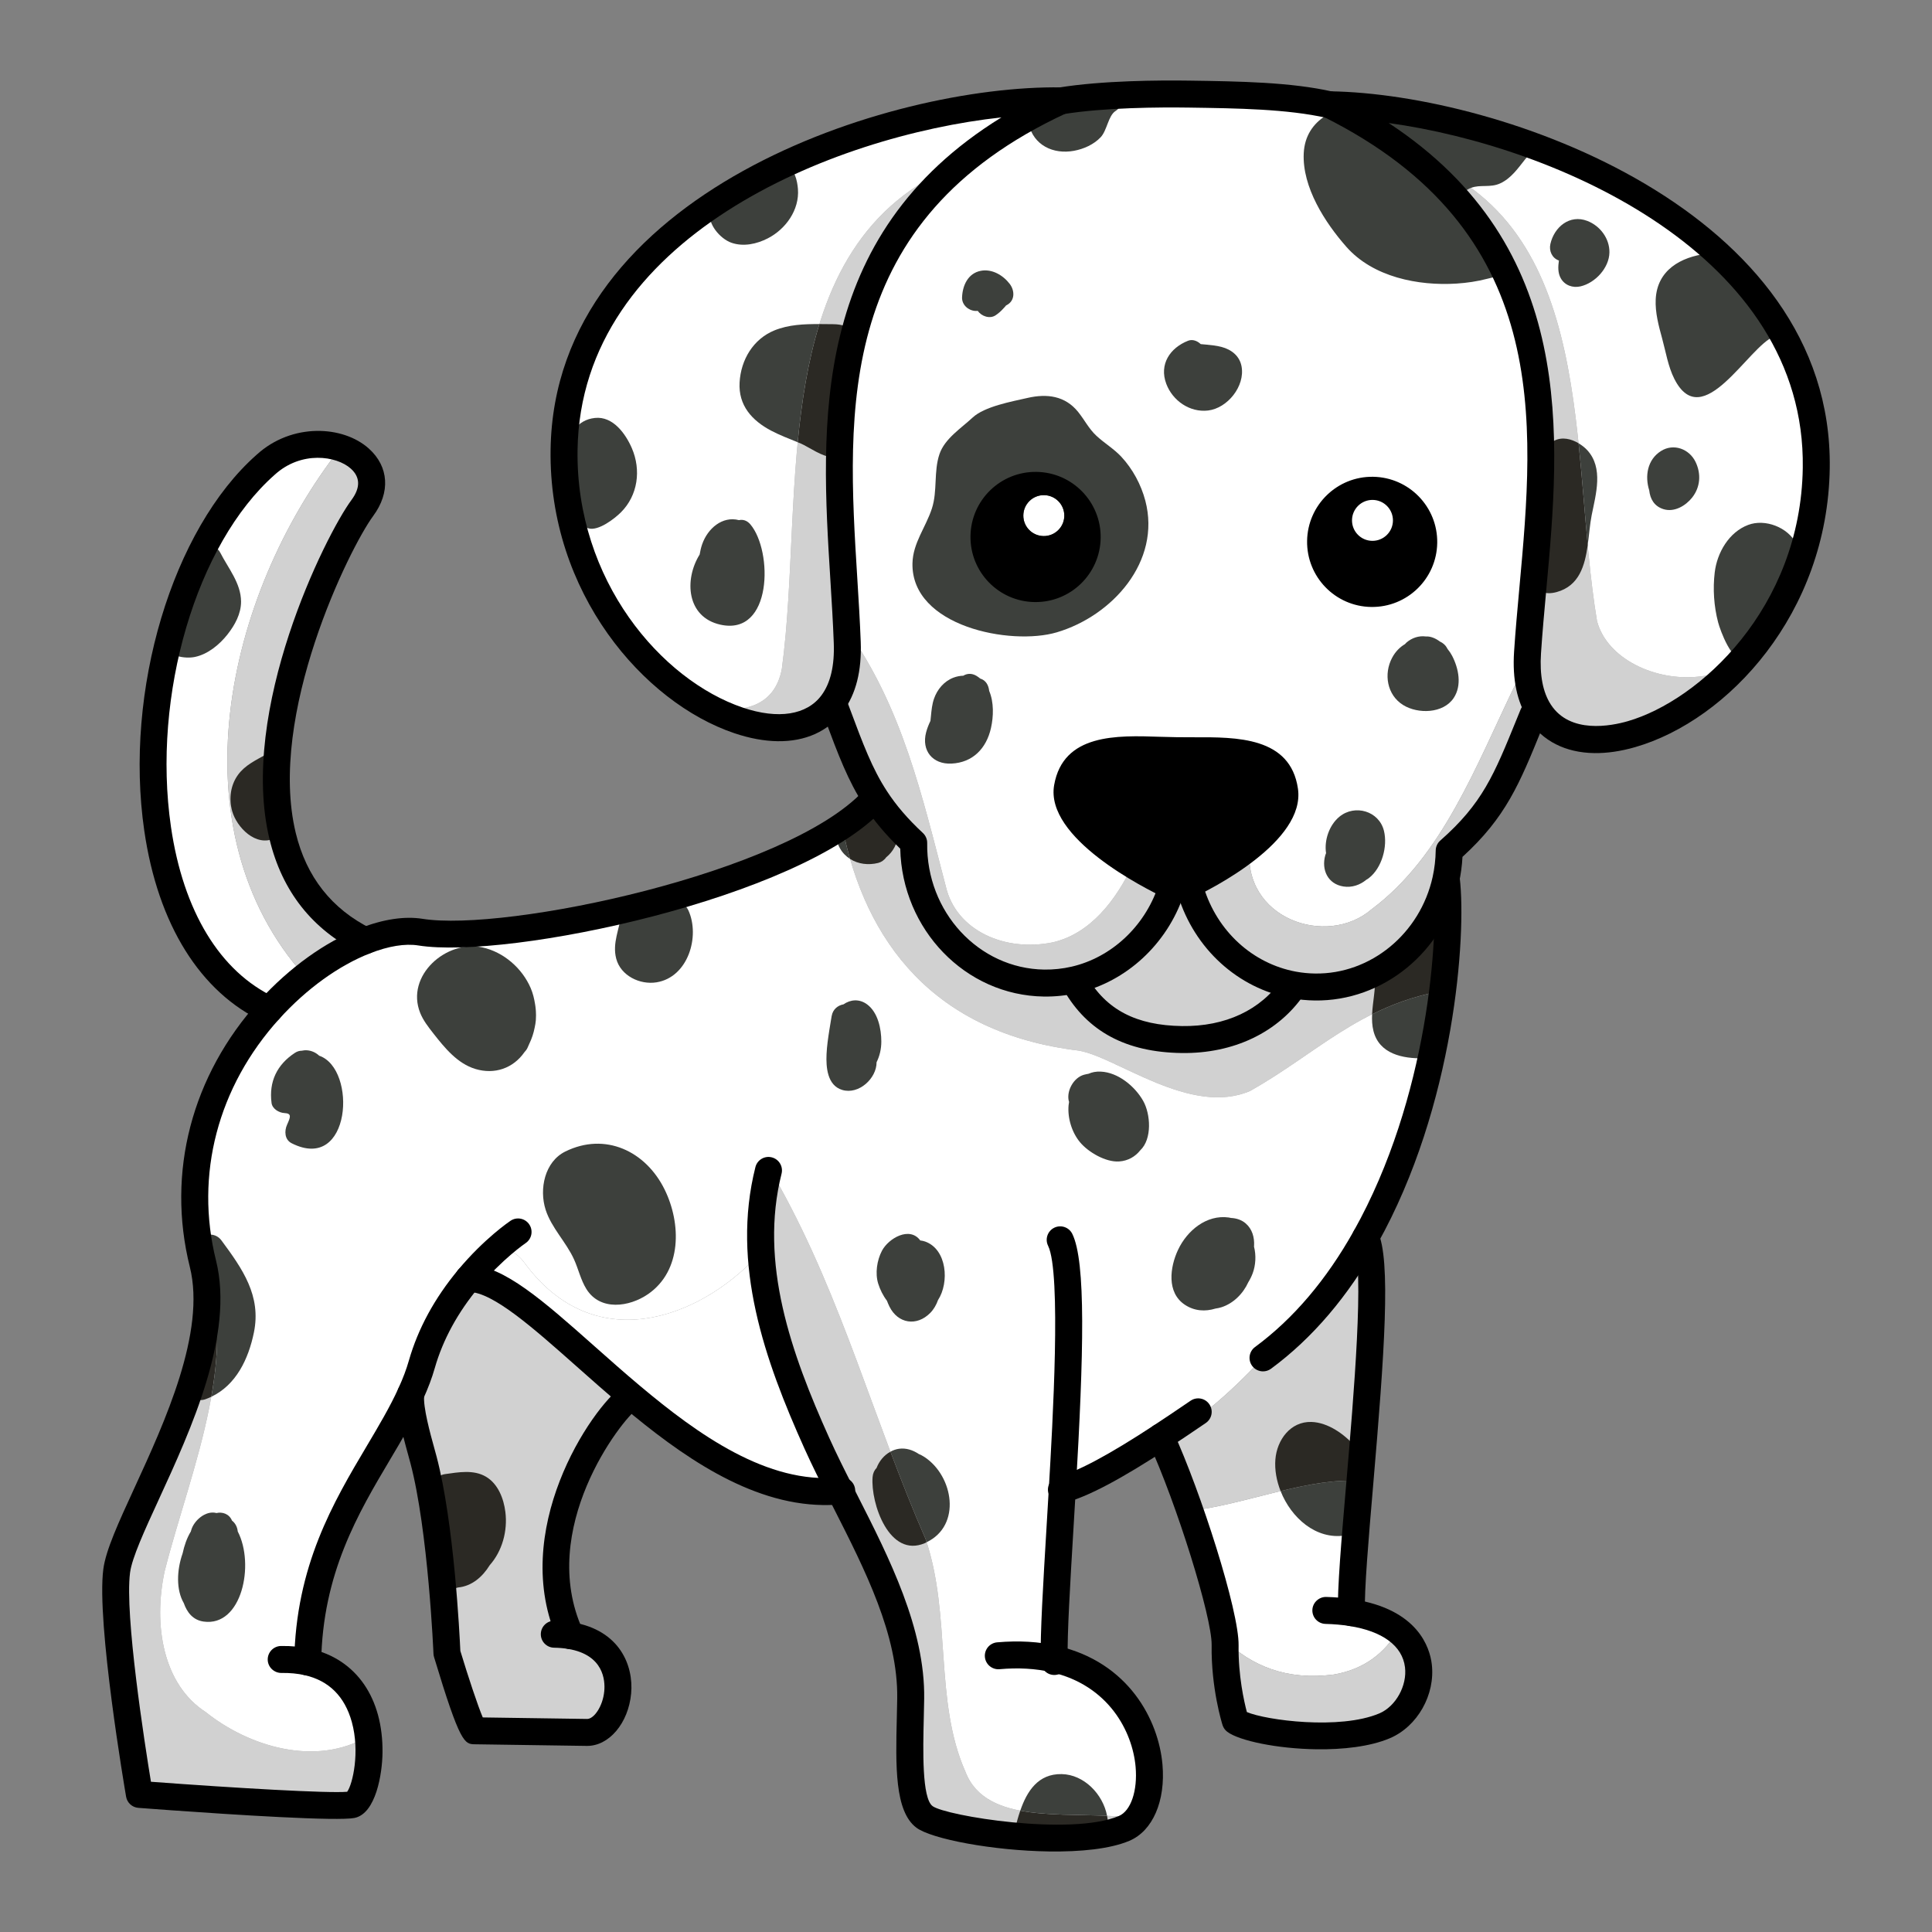 <?xml version="1.0" encoding="utf-8"?>
<!-- Generator: Adobe Illustrator 23.0.3, SVG Export Plug-In . SVG Version: 6.00 Build 0)  -->
<svg version="1.1" id="Capa_1" xmlns="http://www.w3.org/2000/svg" xmlns:xlink="http://www.w3.org/1999/xlink" x="0px" y="0px"
	 viewBox="0 0 1200 1200" enable-background="new 0 0 1200 1200" xml:space="preserve">
<rect x="0" y="0" width="1200" height="1200" fill="#808080" stroke="none"/>
<g>
	<g>
		<path fill="#D1D1D1" d="M739.65,553.563l-2.731-3.356l-9.681-0.141l-0.048,3.316c-9.414,27.637-31.933,48.75-59.666,55.182
			l0.502,2.319c13.987,24.224,35.95,34.36,65.962,34.796c28.705,0.417,54.162-10.737,69.191-32.831l0.217-1.102
			C773.225,606.148,748.832,583.38,739.65,553.563z"/>
	</g>
	<g>
		<path fill="#D1D1D1" d="M654.026,585.285c-30.243,6.261-60.194-7.576-66.503-34.469c-14.994-57.188-27.071-111.336-61.631-160.003
			c0.13,2.779,0.25,5.545,0.351,8.285c0.629,16.66-2.869,29.105-9.259,37.723l0.928,0.683c9.385,25.062,15.432,42.37,25.985,58.504
			c5.931,9.132,13.342,17.917,23.621,27.514c-0.69,47.429,35.563,86.417,80.948,87.077c6.565,0.095,12.941-0.616,19.059-2.034
			c27.733-6.431,50.252-27.545,59.666-55.182l0.048-3.316l-0.234-0.003c0,0-10.723-5.089-23.402-12.973
			C692.96,559.569,677.089,579.874,654.026,585.285z"/>
	</g>
	<g>
		<path fill="#FFFFFF" d="M738.708,58.453c-26.763-0.389-57.263,0.541-79.763,4.2c-25.061,11.602-45.66,24.733-62.609,39.035
			c2.547-1.013,5.133-1.996,7.811-2.913c-2.677,0.917-5.264,1.9-7.811,2.913c-93.975,79.299-74.837,194.887-70.444,289.123
			c34.56,48.668,46.637,102.815,61.631,160.003c6.309,26.894,36.26,40.73,66.503,34.469c23.063-5.411,38.934-25.715,49.575-48.195
			c-19.499-12.124-43.635-30.876-40.604-48.027c5.001-28.304,39.434-23.18,67.805-22.767c28.337,0.412,62.904-3.709,67.081,24.728
			c1.774,11.987-8.788,24.375-21.591,34.706c-5.241,44.595,47.63,63.209,75.697,38.981c44.031-32.862,64.956-89.512,89.133-139.413
			c3.519-8.986,6.217-18.376,8.22-27.889c1.079-14.313,2.514-29.111,3.86-44.208c-0.15-3.88-0.398-7.725-0.814-11.496
			c0.415,3.77,0.664,7.616,0.814,11.496c7.787-87.385,12.36-184.705-74.97-255.061c-6.082-2.183-12.52-4.102-19.375-5.712
			c6.855,1.61,13.294,3.529,19.375,5.712c-14.698-11.841-31.984-22.923-52.312-33.06C800.908,59.425,769.557,58.902,738.708,58.453z
			"/>
	</g>
	<g>
		<path fill="#D1D1D1" d="M948.784,405.241c0.171-2.592,0.36-5.206,0.558-7.832c-2.004,9.513-4.701,18.903-8.22,27.889
			c-24.177,49.902-45.102,106.551-89.133,139.413c-28.067,24.228-80.939,5.613-75.697-38.981
			c-17.572,14.179-39.373,24.477-39.373,24.477l2.731,3.356c9.182,29.817,33.575,52.584,63.746,58.182
			c4.344,0.8,8.76,1.233,13.281,1.299c39.424,0.573,72.805-27.954,81.34-66.559c1.291-5.844,2.016-11.897,2.106-18.128
			c29.152-25.674,36.278-45.706,52.119-84.539l4.043-1.549C950.583,433.543,947.712,421.307,948.784,405.241z"/>
	</g>
	<g>
		<path fill="#D1D1D1" d="M596.336,101.689c-122.363,48.651-96.001,205.546-110.7,313.635
			c-4.256,23.431-24.263,28.311-46.104,23.568c31.313,17.238,62.42,18.25,77.451-2.073c6.391-8.618,9.888-21.063,9.259-37.723
			c-0.101-2.74-0.221-5.506-0.351-8.285c-2.023-2.848-4.092-5.685-6.273-8.495c2.182,2.81,4.251,5.647,6.273,8.495
			C521.499,296.576,502.361,180.988,596.336,101.689z"/>
	</g>
	<g>
		<path fill="#FFFFFF" d="M596.336,101.689c16.949-14.302,37.549-27.433,62.609-39.035
			c-105.778-1.538-306.372,64.091-308.591,216.728c-1.114,76.609,44.244,134.774,89.178,159.511
			c21.841,4.743,41.848-0.137,46.104-23.568C500.335,307.235,473.973,150.34,596.336,101.689z"/>
	</g>
	<g>
		<path fill="#FFFFFF" d="M949.342,397.408c3.104-14.737,4.416-29.774,3.859-44.204C951.856,368.3,950.421,383.096,949.342,397.408z
			"/>
	</g>
	<g>
		<path fill="#D1D1D1" d="M991.949,385.835C974.385,280.558,993.6,139.553,878.231,98.141
			c87.331,70.356,82.757,167.677,74.97,255.062c0.557,14.43-0.755,29.468-3.859,44.204c-0.198,2.626-0.388,5.241-0.559,7.833
			c-1.071,16.066,1.8,28.302,7.502,37.029c20.882,32.039,79.767,17.114,122.803-29.224c-7.283,3.769-15.212,6.363-23.986,7.209
			C1028.258,423.215,998.307,409.379,991.949,385.835z"/>
	</g>
	<g>
		<path fill="#FFFFFF" d="M825.919,65.082c20.329,10.137,37.615,21.219,52.312,33.06c115.369,41.411,96.154,182.417,113.717,287.693
			c6.358,23.544,36.309,37.38,63.154,34.421c8.774-0.846,16.703-3.44,23.986-7.209c27.339-29.436,48.284-71.543,49.023-122.355
			C1130.332,138.054,931.73,66.62,825.919,65.082z"/>
	</g>
	<g>
		<path fill="#D1D1D1" d="M262.025,847.335c-1.765,6.206-4.132,12.302-6.9,18.359c-1.124,10.503,5.373,31.369,7.913,41.021
			c11.399,43.216,14.57,120.083,14.57,120.083s14.509,48.186,17.557,48.231c3.081,0.045,47.529,0.691,69.402,1.009
			c20.432,0.297,34.267-52.603-10.215-60.118c-29.805-65.327,21.528-137.281,37.268-148.342l0.409-0.463
			c-41.196-34.609-76.062-71.711-99.642-72.971c-6.146,8.755-11.829,18.514-16.964,23.502c5.135-4.988,10.818-14.746,16.964-23.502
			c-0.461-0.025-0.925-0.062-1.377-0.058C279.756,807.591,268.272,825.515,262.025,847.335z"/>
	</g>
	<g>
		<path fill="#FFFFFF" d="M211.511,278.137c-13.75-4.547-32.247-2.485-46.56,10.576c-85.999,75.939-100.779,290.54,2.349,338.441
			c7.028-7.741,14.484-14.67,22.096-20.717C108.063,515.468,139.421,370.277,211.511,278.137z"/>
	</g>
	<g>
		<path fill="#D1D1D1" d="M225.066,315.485c12.548-16.992,2.898-31.906-13.556-37.347c-72.09,92.139-103.447,237.331-22.115,328.299
			c12.45-9.891,25.318-17.407,37.424-22.138C115.091,528.903,204.219,343.725,225.066,315.485z"/>
	</g>
	<g>
		<path fill="#D1D1D1" d="M127.788,1063.415c-26.553-17.137-32.716-54.079-25.53-87.477
			c16.449-64.885,50.193-138.122,21.364-202.289c0.679,3.726,1.475,7.481,2.42,11.27c16.019,64.189-49.342,158.519-53.564,190.787
			c-4.221,32.268,14.096,138.837,14.096,138.837s118.702,9.03,131.94,6.408c6.209-1.238,12.556-21.552,10.167-42.59
			C195.854,1097.863,153.997,1084.418,127.788,1063.415z"/>
	</g>
	<g>
		<path fill="#FFFFFF" d="M326.152,784.881c-12.263-16.855-23.643-5.159-33.766,9.263c23.579,1.26,58.446,38.362,99.642,72.971
			c38.948,32.728,83.546,63.194,129.589,58.918c-20.266-47.034-49.658-88.214-51.206-139.544c-0.079,0.159-0.15,0.331-0.23,0.486
			c0.081-0.156,0.152-0.327,0.23-0.486c-0.062-2.064-0.163-4.115-0.133-6.213C432.849,819.935,368.867,842.456,326.152,784.881z"/>
	</g>
	<g>
		<path fill="#D1D1D1" d="M599.632,1100.429c-19.464-43.836-8.636-97.282-24.702-144.419
			c-32.424-74.176-51.449-148.158-90.621-219.082c-9.728-16.762-3.89,29.353-13.898,49.562c1.548,51.329,30.94,92.51,51.206,139.544
			c0.048-0.005,0.097-0.006,0.146-0.01c20.68,40.839,44.524,85.241,43.888,129.019c-0.428,29.442-3.085,64.715,8.547,73.461
			c11.666,8.713,92.3,20.606,124.056,7.131c3.754-1.589,6.874-4.454,9.339-8.197c-2.456,0.824-5.063,1.291-7.865,1.25
			C662.932,1124.801,612.543,1134.119,599.632,1100.429z"/>
	</g>
	<g>
		<path fill="#D1D1D1" d="M898.017,546.486c-8.534,38.605-41.916,67.132-81.34,66.559c-4.521-0.066-8.938-0.499-13.281-1.299
			l-0.217,1.102c-15.029,22.094-40.485,33.248-69.191,32.831c-30.012-0.436-51.976-10.572-65.962-34.796l-0.502-2.319
			c-6.118,1.419-12.494,2.13-19.059,2.034c-45.386-0.66-81.638-39.648-80.948-87.077c-10.279-9.597-17.689-18.382-23.621-27.514
			l-1.522,0.983c-5.19,5.563-11.763,10.917-19.335,16.059c14.336,72.394,57.248,128.559,146.761,139.469
			c23.398,3.69,69.755,41.217,106.844,25.005c40.535-22.862,67.77-52.618,118.159-61.936c0.402-0.127,0.83-0.311,1.252-0.48
			c3.718-29.431,4.03-54.034,2.332-68.55L898.017,546.486z"/>
	</g>
	<g>
		<path fill="#FFFFFF" d="M828.325,1040.1c18.942-3.16,31.787-13.479,39.907-27.276c-6.616-5.145-16.021-9.154-28.829-11.158
			l0-0.034c-0.477-14.473,2.263-46.168,5.309-81.781c-32.577-2.264-71.57,14.752-105.619,18.554
			c11.073,31.664,20.622,65.453,21.739,80.424C777.507,1034.596,798.872,1043.871,828.325,1040.1z"/>
	</g>
	<g>
		<path fill="#D1D1D1" d="M868.232,1012.824c-8.12,13.797-20.966,24.116-39.907,27.276c-29.453,3.772-50.818-5.504-67.493-21.27
			c0.083,1.111,0.13,2.142,0.117,3.037c-0.376,25.858,6.384,47.097,6.384,47.097c10.241,7.653,64.679,14.81,92.624,2.988
			C880.059,1063.443,891.624,1031.015,868.232,1012.824z"/>
	</g>
	<g>
		<path fill="#FFFFFF" d="M849.713,773.065c-0.438-1.768-0.944-3.261-1.527-4.447c27.929-49.776,42.062-107.548,47.868-153.51
			c-0.422,0.169-0.85,0.352-1.252,0.48c-50.389,9.318-77.623,39.074-118.159,61.936c-37.088,16.212-83.446-21.315-106.844-25.005
			c-89.513-10.909-132.425-67.075-146.761-139.469c-66.757,45.337-215.556,73.333-261.936,65.918
			c-9.693-1.548-21.547,0.357-34.283,5.331c-12.106,4.73-24.974,12.247-37.424,22.138c1.709,1.912,3.45,3.808,5.259,5.671
			c-1.809-1.863-3.55-3.759-5.259-5.671c-7.612,6.047-15.068,12.977-22.096,20.717c-31.707,34.995-54.611,86.458-43.677,146.495
			c28.83,64.167-4.914,137.404-21.364,202.289c-7.186,33.398-1.023,70.34,25.53,87.477c26.208,21.003,68.066,34.447,100.892,14.945
			c-2.252-19.831-12.264-40.304-37.556-46.053c1.144-78.647,43.718-121.916,64-166.614c2.768-6.057,5.135-12.154,6.9-18.359
			c6.247-21.82,17.731-39.744,28.983-53.249c0.452-0.003,0.916,0.034,1.377,0.058c10.123-14.422,21.504-26.118,33.766-9.263
			c42.716,57.575,106.698,35.054,144.127-4.605c-0.031,2.098,0.071,4.149,0.133,6.213c10.008-20.209,4.17-66.324,13.898-49.562
			c39.171,70.924,58.197,144.906,90.621,219.082c16.066,47.137,5.238,100.583,24.702,144.419
			c12.911,33.69,63.3,24.372,100.096,28.257c2.802,0.041,5.409-0.427,7.865-1.25c15.619-23.719,3.982-84.016-52.804-96.995
			c-0.424-19.203,2.425-60.771,5.016-105.359c15.871-4.024,41.561-19.698,61.214-32.579c0.41,0.893,0.827,1.823,1.242,2.755
			c0.326-0.256,0.651-0.512,0.973-0.746C777.324,862.528,807.876,811.691,849.713,773.065z"/>
	</g>
	<g>
		<path fill="#D1D1D1" d="M844.712,919.852c4.885-57.129,10.555-124.344,5-146.787c-41.837,38.626-72.389,89.463-126.479,121.447
			c-0.322,0.234-0.647,0.49-0.973,0.746c5.416,12.116,11.31,27.358,16.832,43.148C773.143,934.604,812.135,917.588,844.712,919.852z
			"/>
	</g>
	<g>
		<path d="M797.882,491.024c-4.177-28.437-38.744-24.316-67.081-24.728c-28.371-0.413-62.803-5.537-67.805,22.767
			c-3.03,17.151,21.106,35.902,40.604,48.027c1.767-3.734,3.407-7.521,4.894-11.317c-1.487,3.796-3.126,7.583-4.894,11.317
			c12.679,7.884,23.402,12.973,23.402,12.973l0.234,0.003l9.681,0.141c0,0,21.801-10.297,39.373-24.477
			c0.461-3.921,1.322-8.021,2.739-12.333l-0.049,3.349l0.049-3.349c-1.416,4.312-2.278,8.412-2.739,12.333
			C789.094,515.399,799.656,503.011,797.882,491.024z"/>
	</g>
	<g>
		<g>
			<g>
				<path fill="#3D403C" d="M683.707,665.598c-2.979-0.131-5.461,0.372-7.542,1.32c-0.959,0.184-1.918,0.365-2.883,0.63
					c-6.383,1.753-10.915,9.91-9.468,16.222c0.052,0.226,0.152,0.398,0.214,0.613c-0.137,0.685-0.246,1.377-0.309,2.079
					c-0.721,8.001,2.043,16.974,7.178,23.093c5.173,6.164,15.923,12.394,24.196,11.847c5.609-0.371,10.057-3.044,13.127-6.907
					c7.536-7.083,6.398-22.652,1.815-30.738C704.914,674.725,694.483,666.071,683.707,665.598z"/>
			</g>
		</g>
		<g>
			<g>
				<path fill="#3D403C" d="M771.164,227.633c-1.185-6.545-6.276-10.519-12.475-12.152c-3.034-0.799-6.223-1.119-9.336-1.425
					c-1.119-0.11-2.24-0.196-3.358-0.302c-0.073-0.007-0.145-0.017-0.218-0.023c-2.082-2.012-5.089-3.168-7.815-2.097
					c-11.259,4.426-18.097,14.654-13.573,26.745c3.934,10.513,14.633,17.946,25.986,16.591
					C762.387,253.535,773.389,239.919,771.164,227.633z"/>
			</g>
		</g>
		<g>
			<g>
				<path fill="#3D403C" d="M735.929,810.401c6.016,3.995,12.732,4.321,19.06,2.367c1.278-0.172,2.544-0.446,3.783-0.847
					c7.279-2.359,13.33-8.364,16.571-15.507c1.116-1.826,2.045-3.705,2.74-5.593c1.838-4.987,2.221-11.083,0.799-16.56
					c0.012-0.162,0.047-0.333,0.055-0.494c0.279-5.252-1.16-10.369-5.209-13.885c-2.511-2.181-5.763-3.222-9.103-3.389
					c-0.459-0.113-0.926-0.219-1.435-0.289c-13.84-1.909-25.879,8.162-31.487,20.096
					C726.654,787.045,724.513,802.82,735.929,810.401z"/>
			</g>
		</g>
		<g>
			<g>
				<path fill="#3D403C" d="M795.406,926.137c6.532,16.578,21.965,30.321,39.968,27.579c7.446-1.134,7.569-9.407,3.348-13.719
					c4.49-3.408,6.837-9.026,5.569-14.392c0.193-0.641,0.381-1.283,0.608-1.913c0.427-1.243,0.931-2.466,1.329-3.719
					C830.418,918.57,813.038,921.882,795.406,926.137z"/>
			</g>
			<g>
				<path fill="#2B2924" d="M847.041,908.055c-0.693-2.532-1.918-4.391-3.447-5.723c-0.262-1.37-0.864-2.742-1.99-4.023
					c-6.583-7.49-16.729-14.8-27.047-15.11c-13.051-0.391-21.419,11.174-22.393,23.234c-0.523,6.475,0.715,13.295,3.241,19.705
					c17.632-4.255,35.013-7.566,50.822-6.164c0.024-0.077,0.056-0.153,0.08-0.23C847.453,915.99,848.093,911.898,847.041,908.055z"
					/>
			</g>
		</g>
		<g>
			<g>
				<path fill="#2B2924" d="M630.487,1135.828c-2.508,10.068,12.292,14.765,15.711,5.731c1.977,3.337,5.659,5.223,10.227,4.981
					c3.766-0.199,7.033-1.457,10.013-3.327c1.241,0.488,2.526,0.807,3.834,0.876c2.736,5.352,12.925,6.308,16.037-1.268
					c1.977-4.812,2.261-9.985,1.313-14.988c-17.893-0.786-37.491-0.062-53.916-3.2
					C632.42,1128.366,631.391,1132.198,630.487,1135.828z"/>
			</g>
			<g>
				<path fill="#3D403C" d="M659.422,1101.924c-14.688-0.275-21.577,10.694-25.717,22.709c16.425,3.138,36.023,2.414,53.916,3.2
					C685.069,1114.37,673.305,1102.183,659.422,1101.924z"/>
			</g>
		</g>
		<g>
			<g>
				<path fill="#3D403C" d="M538.603,623.859c-4.922-3.661-10.452-3.008-14.684-0.046c-3.416,0.618-6.625,2.992-7.333,7.19
					c0.03-0.225,0.02-0.213-0.068,0.315c-0.008,0.059-0.029,0.107-0.036,0.166c-0.008,0.072-0.008,0.081-0.014,0.134
					c-0.005,0.027-0.005,0.032-0.01,0.06c-0.096,0.587-0.198,1.174-0.298,1.761c-0.352,2.075-0.701,4.151-1.024,6.231
					c-0.776,5.008-1.532,10.051-1.758,15.12c-0.362,8.086,0.43,19.4,9.763,22.191c10.257,3.068,21.361-7.154,21.313-17.197
					c1.903-3.845,2.948-8.183,2.947-12.862C547.398,639.038,545.35,628.878,538.603,623.859z"/>
			</g>
		</g>
		<g>
			<g>
				<path fill="#3D403C" d="M574.387,905.097c-1.272-0.848-2.544-1.514-3.808-2.037c-3.579-2.432-7.839-3.78-12.111-3.212
					c-1.946,0.259-3.748,0.915-5.408,1.819c6.818,18.075,13.94,36.203,21.87,54.343c0.215,0.63,0.374,1.272,0.579,1.904
					C597.351,947.447,592.152,916.952,574.387,905.097z"/>
			</g>
			<g>
				<path fill="#2B2924" d="M553.061,901.667c-3.942,2.147-6.99,5.849-8.599,10.089c-1.402,1.41-2.296,3.337-2.481,5.67
					c-1.292,16.267,10.355,50.571,32.493,41.033c0.374-0.161,0.677-0.373,1.036-0.545c-0.205-0.632-0.365-1.274-0.579-1.904
					C567.001,937.87,559.878,919.742,553.061,901.667z"/>
			</g>
		</g>
		<g>
			<g>
				<path fill="#3D403C" d="M656.38,392.752c34.479-10.188,64.942-44.02,54.999-81.782c-2.623-9.963-7.876-19.722-14.902-27.266
					c-4.656-4.998-10.537-8.424-15.497-13.053c-4.768-4.45-7.283-9.743-11.299-14.75c-8.116-10.113-19.429-11.504-31.422-8.75
					c-9.84,2.26-26.689,5.266-34.167,12.217c-7.222,6.714-17.34,13.116-20.572,22.699c-3.669,10.88-1.161,22.769-4.674,33.695
					c-3.731,11.604-11.839,21.464-12.097,34.139C565.953,389.14,627.811,401.193,656.38,392.752z"/>
			</g>
		</g>
		<g>
			<g>
				<path fill="#3D403C" d="M590.976,474.281c13.244-0.623,21.69-9.443,24.526-22.048c1.62-7.199,1.891-16.022-1.099-23.101
					c-0.38-3.44-2-6.588-5.527-7.65c-0.011-0.003-0.022-0.006-0.033-0.009c-0.723-0.602-1.484-1.174-2.328-1.68
					c-2.999-1.797-5.923-1.494-8.204-0.094c-2.006,0.06-4.027,0.412-6.09,1.2c-5.83,2.226-10.057,7.252-12.079,13.043
					c-1.196,3.427-1.569,7.118-1.908,10.721c-0.097,1.033-0.211,2.062-0.321,3.092c-1.098,2.297-2.04,4.654-2.686,7.114
					C572.249,466.213,579.235,474.834,590.976,474.281z"/>
			</g>
		</g>
		<g>
			<g>
				<path fill="#3D403C" d="M968.273,161.817c-0.548,3.701-0.746,7.639,1.158,11.033c2.461,4.39,7.424,6.126,12.211,5.031
					c9.194-2.105,17.837-11.504,18-21.044c0.149-8.681-5.782-16.589-13.759-19.633c-10.989-4.194-20.571,3.828-22.921,14.385
					C962.011,155.865,964.015,160.344,968.273,161.817z"/>
			</g>
		</g>
		<g>
			<g>
				<path fill="#3D403C" d="M1085.717,409.791c0.973-0.511,1.719-1.32,2.379-2.21c-1.391,0.974-2.807,1.903-4.251,2.787
					C1084.464,410.289,1085.087,410.121,1085.717,409.791z"/>
			</g>
			<g>
				<path fill="#3D403C" d="M1107.724,376.408c5.177-9.715,13.415-26.902,8.352-37.951c-0.121-0.265-0.249-0.527-0.382-0.786
					c-5.267-10.255-19.387-15.566-29.834-11.654c-11.992,4.491-19.337,17.246-20.809,29.484
					c-1.232,10.242-0.521,21.062,2.106,31.038c1.307,4.962,8.445,24.871,16.687,23.828c1.444-0.884,2.86-1.813,4.251-2.787
					c0.418-0.563,0.808-1.153,1.179-1.742C1095.44,396.034,1102.276,386.63,1107.724,376.408z"/>
			</g>
		</g>
		<g>
			<g>
				<path fill="#3D403C" d="M1033.198,316.24c6.721,2.104,13.752-2.063,17.802-7.165c5.157-6.496,5.708-14.808,2.123-22.207
					c-3.901-8.051-13.615-11.67-21.424-6.748c-8.531,5.376-10.129,15.582-7.33,24.472
					C1024.936,309.78,1027.359,314.412,1033.198,316.24z"/>
			</g>
		</g>
		<g>
			<g>
				<path fill="#2B2924" d="M497.585,275.564c4.008,1.704,14.606,9.02,18.648,7.876c2.334-0.661,2.805-3.706,2.864-6.131
					c0.087-3.606,0.251-7.21,0.49-10.809c1.06-15.924,3.605-31.748,7.598-47.2c3.116-12.056,2.81-17.864-10.003-17.943
					c-2.709-0.017-5.464-0.061-8.232-0.073c-7.107,22.953-11.029,47.896-13.481,73.409
					C496.174,274.983,496.883,275.266,497.585,275.564z"/>
			</g>
			<g>
				<path fill="#3D403C" d="M459.376,237.503c-0.828,14.27,7.622,23.668,19.588,29.987c5.313,2.806,10.954,4.917,16.504,7.203
					c2.453-25.513,6.374-50.456,13.481-73.409c-9.47-0.041-19.125,0.344-27.88,3.903
					C467.83,210.569,460.193,223.427,459.376,237.503z"/>
			</g>
		</g>
		<g>
			<g>
				<path fill="#3D403C" d="M953.343,362.269c0.026-1.858-0.053-3.686-0.086-5.528C952.909,358.845,952.95,360.698,953.343,362.269z
					"/>
			</g>
			<g>
				<path fill="#2B2924" d="M965.432,273.706c-6.982,3.605-7.623,15.888-8.442,23.161c-2.195,19.482,0.904,39.367-3.507,58.637
					c-0.097,0.426-0.158,0.829-0.226,1.237c0.033,1.842,0.112,3.67,0.086,5.528c1.317,5.264,6.484,7.408,13.554,5.462
					c13.929-3.834,17.471-16.312,19.252-29.114c-1.945-20.831-3.477-42.216-5.673-63.305
					C975.883,272.567,970.26,271.214,965.432,273.706z"/>
			</g>
			<g>
				<path fill="#3D403C" d="M985.796,279.533c-1.453-1.56-3.297-3.012-5.321-4.221c2.195,21.089,3.728,42.474,5.673,63.305
					c0.901-6.477,1.359-13.036,2.466-18.604C991.195,307.037,996.113,290.607,985.796,279.533z"/>
			</g>
		</g>
		<g>
			<g>
				<path fill="#3D403C" d="M853.087,640.393c3.617,14.261,18.209,17.218,31.058,16.918c8.431-0.197,10.4-10.514,5.659-14.846
					c0.644-1.323,1.26-2.656,1.939-3.965c2.314-4.466,2.296-9.603-0.236-13.164c0.339-3.118,0.671-6.235,1.211-9.298
					c-15.262,3.035-28.424,7.933-40.476,13.955C852.085,633.488,852.217,636.966,853.087,640.393z"/>
			</g>
			<g>
				<path fill="#2B2924" d="M901.166,587.636c0.563-12.491-13.638-12.843-20.7-6.271c-2.69,2.504-6.31,7.455-7.16,12.009
					c-0.394,0.185-0.797,0.372-1.182,0.549c-2.743,1.259-5.223,3.272-7.018,5.721c-5.01-1.802-11.464,0.585-11.085,7.353
					c0.425,7.589-1.44,15.343-1.78,22.994c12.052-6.021,25.214-10.919,40.476-13.955c0.425-2.408,0.967-4.786,1.815-7.086
					C897.188,601.738,900.811,595.505,901.166,587.636z"/>
			</g>
		</g>
		<g>
			<g>
				<path fill="#3D403C" d="M834.454,550.619c5.225,0.82,10.292-0.941,14.183-4.187c0.538-0.295,1.062-0.625,1.556-1.005
					c8.134-6.256,11.812-19.691,9.396-29.426c-3.051-12.292-18.055-16.617-27.658-8.725c-6.242,5.129-9.527,14.488-8.292,22.622
					c-0.153,0.449-0.359,0.874-0.488,1.333C820.636,540.224,824.711,549.091,834.454,550.619z"/>
			</g>
		</g>
		<g>
			<g>
				<path fill="#3D403C" d="M947.314,98.923c2.562-3.222,5.034-4.093,2.729-7.338c-1.168-1.643-6.387-2.853-9.97-3.724
					c-1.141-0.277-2.117-0.521-2.742-0.733c-18.141-6.146-36.604-11.725-55.626-14.354c-10.82-1.495-20.12-6.656-31.287-7.192
					c-19.189-0.921-39.614,8.081-40.646,29.608c-1.008,21.025,13.191,43.058,26.546,58.19c16.509,18.707,44.54,24.287,68.412,22.751
					c6.427-0.413,12.84-1.364,19.075-2.988c6.687-1.742,11.309-1.65,10.513-8.588c-1.542-13.444-13.992-29.349-22.753-38.965
					c-1.387-1.522-2.93-3.439-2.326-5.407c0.449-1.462,1.928-2.313,3.284-3.02c0.378-0.197,0.767-0.309,1.151-0.461
					c-14.67-10.742-32.645-19.067-54.817-24.273c22.173,5.206,40.147,13.531,54.817,24.273c5.664-2.241,11.978,0.052,18.112-2.796
					C938.623,110.733,942.772,104.634,947.314,98.923z"/>
			</g>
		</g>
		<g>
			<g>
				<path fill="#3D403C" d="M898.982,402.92c-0.052-0.105-0.079-0.216-0.134-0.321c-0.971-1.86-2.593-3.261-4.477-4.122
					c-2.73-2.036-5.801-3.342-8.817-3.165c-4.281-0.552-8.552,0.845-11.959,3.771c-0.35,0.301-0.622,0.666-0.945,0.99
					c-3.171,1.865-5.929,4.645-7.955,8.431c-5.38,10.051-3.232,23.15,6.791,29.379c9.222,5.731,24.965,5.375,31.428-4.358
					c5.21-7.847,3.091-18.32-0.962-26.167C901.202,405.906,900.182,404.382,898.982,402.92z"/>
			</g>
		</g>
		<g>
			<g>
				<path fill="#3D403C" d="M454.274,150.765c7.486,2.63,15.779,0.8,22.644-2.735c11.168-5.751,19.662-17.655,18.702-30.569
					c-0.362-4.866-2.027-13.199-7.442-14.049c-5.918-0.929-20.218,8.455-25.893,10.854c-7.211,3.048-19.271,8.211-21.247,16.967
					C439.276,139.041,447.339,148.328,454.274,150.765z"/>
			</g>
		</g>
		<g>
			<g>
				<path fill="#2B2924" d="M553.153,505.432c-1.067-1.112-2.269-2.105-3.791-2.781c-4.647-2.067-10.071-1.038-14.206,1.704
					c-2.94-2.599-7.371-3.356-10.919,0.28c-0.87,0.892-1.59,1.872-2.233,2.89c1.57,8.908,3.558,17.584,5.994,25.98
					c5.024,3.214,11.407,4.004,17.51,2.468c1.889-0.475,3.766-1.784,4.921-3.49c4.358-3.462,7.153-8.792,7.378-14.34
					c0.779-2.754,0.769-6.559-0.82-9.067C555.931,507.41,554.61,506.24,553.153,505.432z"/>
			</g>
			<g>
				<path fill="#3D403C" d="M521.813,527.076c1.588,2.769,3.738,4.863,6.185,6.429c-2.436-8.396-4.424-17.072-5.994-25.98
					C518.318,513.356,518.303,520.953,521.813,527.076z"/>
			</g>
		</g>
		<g>
			<g>
				<path fill="#3D403C" d="M136.846,343.346c-2.178-4.257-6.983-5.329-11.036-3.049c-4.819,2.712-4.087,7.677-5.762,12.174
					c-3.264,8.76-7.406,17.148-10.918,25.804c-2.151,5.3-8.758,16.302-7.139,22.169c2.002,7.257,13.027,8.855,19.046,7.599
					c8.075-1.686,15.276-7.642,20.262-13.978c4.582-5.822,8.45-12.823,8.42-20.441C149.674,362.286,141.755,352.942,136.846,343.346
					z"/>
			</g>
		</g>
		<g>
			<g>
				<path fill="#3D403C" d="M627.187,176.378c-4.109-5.409-11.027-9.516-17.997-8.171c-7.934,1.531-11.322,9.041-11.636,16.429
					c-0.199,4.676,3.83,8.226,8.252,8.496c0.512,0.031,1.022-0.031,1.534-0.029c2.278,3.372,7.495,5.157,11.079,2.705
					c1.685-1.152,3.155-2.396,4.519-3.904c0.563-0.622,1.192-1.225,1.711-1.88c0.12-0.153,0.201-0.264,0.253-0.345
					c0.079-0.021,0.192-0.064,0.4-0.173C630.544,186.741,630.303,180.481,627.187,176.378z"/>
			</g>
		</g>
		<g>
			<g>
				<path fill="#3D403C" d="M550.887,807.892c0.471,1.238,0.977,2.451,1.549,3.612c5.248,10.645,16.943,12.508,25.331,3.999
					c2.264-2.296,3.807-5.052,4.851-8.007c7.127-10.884,5.64-31.488-8.005-36.359c-1.002-0.357-2.013-0.551-3.022-0.669
					c-6.535-8.962-19.704-1.403-23.814,6.435c-3.079,5.87-4.309,14.001-2.308,20.383
					C546.635,801.008,548.455,804.708,550.887,807.892z"/>
			</g>
		</g>
		<g>
			<g>
				<path fill="#3D403C" d="M684.645,54.349c-3.257,2.108-5.752,4.456-7.717,7.744c-1.068-0.467-2.192-0.761-3.347-0.895
					c-3.978-2.936-9.718-2.892-13.933,0.181c-2.552,1.861-4.858,4.795-6.027,8.02c-4.714-5.94-16.715-1.582-14.653,7.577
					c2.997,13.315,15.278,19.05,28.094,16.692c6.063-1.116,12.238-3.877,16.54-8.38c4.038-4.226,4.703-13.389,9.286-16.355
					C701.893,63.105,693.729,48.47,684.645,54.349z"/>
			</g>
		</g>
		<g>
			<g>
				<path fill="#3D403C" d="M1039.963,235.329c17.561,34.623,46.008-20.383,62.156-26.456c9.975-3.752,5.892-20.016-4.218-16.214
					c-1.126,0.423-2.206,0.908-3.269,1.418c0.878-10.937-6.068-22.875-15.773-27.531c-2.836-1.361-5.65-1.454-8.2-0.683
					c-0.572-4.488-4.468-9.064-10.289-8.333c-16.543,2.078-31.114,10.252-31.984,28.414c-0.393,8.202,1.87,16.522,4.015,24.354
					C1034.651,218.512,1036.094,227.7,1039.963,235.329z"/>
			</g>
		</g>
		<g>
			<g>
				<path fill="#3D403C" d="M118.773,950.393c-0.064,0.28-0.156,0.55-0.229,0.826c-2.474,4.03-4.098,8.868-5.121,13.617
					c-3.738,10.627-4.016,22.746,0.723,30.869c2.041,5.848,5.747,10.551,12.308,11.481c23.796,3.375,31.86-35.543,21.206-55.975
					c-0.224-2.536-1.402-5.084-3.565-6.742c-1.762-4.23-5.996-5.532-9.688-4.686c-0.06-0.016-0.114-0.042-0.174-0.057
					C127.651,938.093,120.408,944.514,118.773,950.393z"/>
			</g>
		</g>
		<g>
			<g>
				<path fill="#3D403C" d="M356.538,782.229c2.753,6.069,4.164,12.763,7.686,18.421c8.581,13.785,26.684,11.156,38.268,3.166
					c21.177-14.608,20.665-43.938,10.318-64.979c-11.779-23.954-36.974-35.795-61.703-23.605
					c-12.789,6.308-16.332,23.301-12.203,36.169C342.532,762.706,351.634,771.417,356.538,782.229z"/>
			</g>
		</g>
		<g>
			<g>
				<path fill="#3D403C" d="M122.967,778.696c1.696,2.296,3.527,4.66,5.36,7.079c-1.629-4.986-3.568-9.929-5.907-14.814
					C121.051,773.112,120.879,775.869,122.967,778.696z"/>
			</g>
			<g>
				<path fill="#2B2924" d="M131.49,797.174c-3.749,3.149-6.238,7.841-5.118,13.005c2.413,11.124,1.66,23.959-4.212,33.929
					c-2.348,3.987-2.508,7.497-1.382,10.277c-6.44,5.277-2.239,17.955,6.875,14.685c1.246-0.447,2.436-0.96,3.593-1.51
					C135.463,843.745,136.65,820.042,131.49,797.174z"/>
			</g>
			<g>
				<path fill="#3D403C" d="M157.718,827.575c4.654-22.799-7.129-39.465-20.167-57.121c-4.261-5.769-12.296-3.945-15.13,0.507
					c2.339,4.885,4.278,9.828,5.907,14.814c2.236,2.951,4.478,5.989,6.5,9.145c-1.184,0.608-2.3,1.383-3.338,2.254
					c5.16,22.868,3.973,46.571-0.244,70.388C146.671,860.23,154.35,844.076,157.718,827.575z"/>
			</g>
		</g>
		<g>
			<g>
				<path fill="#3D403C" d="M392.462,278.392c-3.878-8.993-11.772-19.997-22.933-18.795c-22.419,2.416-19.49,35.632-15.106,50.437
					c1.492,5.039,5.342,16.498,11.142,18.146c6.134,1.743,16.136-6.004,20.104-9.966
					C396.252,307.648,398.289,291.904,392.462,278.392z"/>
			</g>
		</g>
		<g>
			<g>
				<path fill="#3D403C" d="M332.799,633.877c0.021-0.251,0.024-0.501,0.041-0.753c0.114-1.69,0.127-3.375,0.006-5.065
					c-0.053-1.048-0.18-2.082-0.311-3.125c-0.067-0.434-0.125-0.865-0.206-1.297c-0.528-3.36-1.327-6.685-2.676-9.843
					c-5.289-12.386-16.793-22.432-30.014-25.34c-22.437-4.934-47.932,17.583-38.647,40.7c1.873,4.663,5.013,8.689,8.112,12.645
					c7.166,9.148,15.037,18.795,26.16,22.159c11.946,3.614,23.507-0.426,30.483-10.447c0.711-0.758,1.356-1.58,1.829-2.538
					c0.424-0.858,0.782-1.719,1.142-2.58c1.579-3.234,2.709-6.647,3.389-10.188C332.421,636.767,332.67,635.33,332.799,633.877z"/>
			</g>
		</g>
		<g>
			<g>
				<path fill="#3D403C" d="M427.571,565.444c-0.779-1.71-1.876-2.839-3.114-3.537c-0.798-2.256-2.351-4.142-4.945-5.063
					c-7.238-2.57-14.113-0.247-18.599,4.792c-4.195-4.178-13.977-2.32-14.914,5.702c-1.111,9.505-5.838,18.356-3.25,28.136
					c2.801,10.586,14.702,16.334,25.035,14.667C427.33,606.987,434.973,581.689,427.571,565.444z"/>
			</g>
		</g>
		<g>
			<g>
				<path fill="#3D403C" d="M447.43,387.988c32.417,7.217,32.673-45.705,18.63-62.301c-2.121-2.507-4.699-3.147-7.072-2.623
					c-10.359-2.704-19.462,5.211-22.867,15.001c-0.712,2.048-1.182,4.193-1.562,6.363
					C424.863,360.016,426.456,383.318,447.43,387.988z"/>
			</g>
		</g>
		<g>
			<g>
				<path fill="#2B2924" d="M301.869,917.226c-7.696-4.558-17.113-2.792-25.451-1.625c-5.368,0.752-6.932,5.246-5.814,9.327
					c-1.622,2.685-2.334,5.864-1.434,9.232c3.04,11.374,7.622,24.329,2.152,35.66c-5.702,11.814,4.357,19.198,13.229,16.187
					c8.428-0.821,15.057-6.431,19.633-13.852c7.711-8.688,11.197-21.183,9.715-33.055
					C312.865,930.831,309.394,921.683,301.869,917.226z"/>
			</g>
		</g>
		<g>
			<g>
				<path fill="#2B2924" d="M165.062,468.707c-6.213,3.49-12.845,6.568-17.171,12.478c-4.737,6.471-5.814,14.885-3.708,22.542
					c2.785,10.13,14.804,22.563,26.483,16.891c5.955-2.892,5.93-10.302,4.766-17.439c-0.7-4.291-1.811-8.483-2.283-11.534
					c-1.331-8.618,1.2-5.716,3.694-12.114C179.602,472.452,172,464.81,165.062,468.707z"/>
			</g>
		</g>
		<g>
			<g>
				<path fill="#3D403C" d="M198.272,655.724c-1.02-0.926-2.163-1.746-3.533-2.349c-2.543-1.12-5.065-1.277-7.396-0.75
					c-1.34,0.006-2.767,0.404-4.225,1.362c-11.125,7.312-16.166,17.889-14.455,31.087c0.476,3.668,4.64,6.11,7.985,6.265
					c4.723,0.22,3.756,2.556,1.65,7.245c-1.742,3.879-1.576,9.266,2.838,11.501C218.112,728.812,222.004,663.909,198.272,655.724z"
					/>
			</g>
		</g>
	</g>
	<g>
		<g>
			<path d="M825.806,73.457c-0.576-0.008-1.154-0.076-1.734-0.207c-24.47-5.535-55.489-5.986-85.485-6.422
				c-18.216-0.265-52.614-0.086-78.296,4.091c-4.575,0.743-8.868-2.354-9.613-6.922c-0.742-4.565,2.357-8.868,6.922-9.61
				c26.951-4.383,62.461-4.58,81.23-4.307c30.855,0.449,62.761,0.913,88.934,6.832c4.513,1.021,7.343,5.505,6.323,10.017
				C833.199,70.859,829.679,73.513,825.806,73.457z"/>
		</g>
		<g>
			<path d="M784.366,851.78c-2.529-0.037-5.011-1.215-6.628-3.407c-2.743-3.724-1.947-8.967,1.777-11.71
				c23.702-17.463,44.346-41.734,61.363-72.135c46.176-82.296,53.114-183.474,49.188-216.994c-0.538-4.595,2.751-8.754,7.343-9.293
				c4.647-0.534,8.754,2.751,9.293,7.343c4.124,35.214-3.049,141.293-51.21,227.133c-18.185,32.489-40.406,58.545-66.043,77.433
				C787.917,851.276,786.129,851.806,784.366,851.78z"/>
		</g>
		<g>
			<path d="M839.274,1010.007c-4.442-0.065-8.094-3.612-8.241-8.1c-0.486-14.723,2.139-45.419,5.182-80.965
				c4.573-53.491,11.487-134.326,4.455-148.628c-2.04-4.152-0.328-9.169,3.821-11.212c4.149-2.04,9.172-0.325,11.212,3.821
				c8.434,17.155,4.158,76.075-2.8,157.446c-2.87,33.559-5.582,65.255-5.13,78.989c0.152,4.622-3.47,8.492-8.096,8.644
				C839.542,1010.007,839.408,1010.009,839.274,1010.007z"/>
		</g>
		<g>
			<path d="M817.563,1086.504c-24.251-0.353-47.785-5.259-55.246-10.831c-1.398-1.048-2.434-2.505-2.966-4.169
				c-0.291-0.92-7.17-22.849-6.778-49.76c0.251-17.232-21.711-87.746-39.166-125.748c-1.928-4.203-0.086-9.175,4.117-11.106
				c4.196-1.928,9.178-0.089,11.106,4.117c17.277,37.621,41,111.638,40.69,132.981c-0.272,18.704,3.412,34.906,5.133,41.403
				c11.959,5.108,57.812,11.186,82.242,0.849c10.222-4.327,17.387-17.202,15.971-28.696c-1.636-13.281-13.91-22.375-34.56-25.603
				c-4.547-0.73-9.517-1.169-14.815-1.305c-4.624-0.12-8.275-3.965-8.156-8.589c0.12-4.624,4.089-8.257,8.589-8.156
				c6.037,0.156,11.762,0.662,17.004,1.507c40.141,6.276,47.332,30.134,48.561,40.097c2.347,19.036-8.862,38.886-26.07,46.171
				C850.912,1084.872,834.069,1086.744,817.563,1086.504z"/>
		</g>
		<g>
			<path d="M654.701,1040.357c-4.377-0.064-8.01-3.519-8.234-7.952c-0.015-0.347-0.023-0.694-0.031-1.047l-0.012-0.524
				c-0.36-16.207,1.464-46.679,3.58-81.963c0.475-7.907,0.963-16.04,1.439-24.275c2.343-40.097,7.828-133.987-0.454-150.819
				c-2.04-4.149-0.331-9.169,3.821-11.212c4.152-2.027,9.169-0.328,11.212,3.821c8.513,17.317,7.133,73.747,2.145,159.183
				c-0.48,8.244-0.968,16.387-1.443,24.304c-2.094,34.918-3.901,65.073-3.564,80.383l0.037,1.306
				c0.231,4.62-3.324,8.553-7.944,8.787C655.068,1040.356,654.884,1040.36,654.701,1040.357z"/>
		</g>
		<g>
			<path d="M651.494,1149.972c-34.885-0.507-72.883-7.721-82.308-14.761c-13.554-10.186-12.874-38.466-12.158-68.408
				c0.094-4.013,0.192-8,0.248-11.882c0.573-39.38-19.879-79.628-39.657-118.554l-3.33-6.562c-4.253-8.336-9.76-19.291-14.54-29.896
				c-24.864-55.212-45.773-114.622-30.552-174.98c1.132-4.482,5.66-7.207,10.168-6.072c4.485,1.132,7.203,5.683,6.072,10.168
				c-13.967,55.386,5.965,111.554,29.583,164.002c4.631,10.275,10.02,20.996,14.2,29.191l3.333,6.562
				c19.733,38.841,42.103,82.866,41.47,126.384c-0.057,3.935-0.155,7.974-0.25,12.039c-0.474,19.754-1.189,49.608,5.455,54.602
				c8.173,6.054,85.917,18.779,115.752,6.12c7.414-3.138,11.672-15.682,10.367-30.502c-1.947-22.05-16.842-50.685-52.424-58.815
				c-9.622-2.254-20.416-2.865-32.115-1.835c-4.576,0.395-8.669-3.005-9.076-7.611c-0.404-4.606,3.002-8.669,7.611-9.076
				c13.461-1.182,26.033-0.446,37.354,2.202c44.312,10.126,62.897,46.012,65.335,73.664c2,22.669-6.054,41.273-20.516,47.397
				C689.498,1148.447,670.98,1150.255,651.494,1149.972z"/>
		</g>
		<g>
			<path d="M203.912,1129.715c-32.985-0.48-101.793-5.589-117.973-6.823c-3.827-0.291-6.969-3.147-7.617-6.932
				c-0.757-4.402-18.482-108.196-14.146-141.341c1.539-11.766,9.397-28.857,19.347-50.492
				c18.775-40.829,44.485-96.745,34.391-137.18c-14.635-58.688,1.105-118.979,43.181-165.418
				c18.633-20.527,40.891-36.516,62.68-45.033c14.231-5.558,27.592-7.569,38.651-5.801c51.801,8.294,226.12-28.287,273.825-79.417
				c3.151-3.383,8.454-3.568,11.836-0.41c3.383,3.154,3.564,8.454,0.41,11.836c-51.734,55.446-232.849,93.463-288.714,84.534
				c-8.111-1.296-18.458,0.386-29.915,4.862c-19.423,7.589-39.443,22.037-56.368,40.682
				c-38.255,42.221-52.595,96.938-39.333,150.113c11.516,46.138-15.617,105.145-35.429,148.23
				c-8.984,19.542-16.744,36.419-17.955,45.667c-3.43,26.209,9.143,106.512,12.971,129.892c52.947,3.95,110.426,7.253,121.879,6.219
				c3.502-4.824,7.982-24.906,2.891-43.321c-4.392-15.899-14.238-25.694-29.258-29.108c-4.448-1-9.287-1.463-14.448-1.368
				c-4.574,0.028-8.444-3.591-8.531-8.218c-0.087-4.624,3.594-8.444,8.218-8.531c6.47-0.096,12.69,0.482,18.462,1.783
				c28.399,6.456,45.074,30.631,44.615,64.67c-0.17,12.79-4.036,37.687-17.433,40.355
				C217.529,1129.681,211.723,1129.829,203.912,1129.715z"/>
		</g>
		<g>
			<path d="M167.211,635.527l-0.033,0c-1.178-0.017-2.338-0.283-3.408-0.779c-39.348-18.275-65.69-60.481-74.166-118.84
				c-12.616-86.825,17.396-187.196,69.804-233.471c21.937-20.018,53.799-18.158,69.729-3.789
				c12.423,11.196,13.443,27.22,2.664,41.815c-14.675,19.878-65.841,123.577-48.104,196.902c6.604,27.3,22.365,47.294,46.844,59.431
				c4.142,2.056,5.835,7.08,3.782,11.225c-2.049,4.142-7.077,5.842-11.225,3.782c-29.124-14.439-47.86-38.16-55.683-70.504
				c-19.375-80.105,34.66-188.771,50.911-210.785c5.61-7.594,5.473-14.129-0.401-19.427c-8.874-7.994-30.829-11.242-47.328,3.814
				c-48.64,42.947-76.288,136.888-64.419,218.601c7.622,52.471,30.511,90.095,64.449,105.962c3.017,1.307,5.113,4.324,5.062,7.811
				C175.623,631.9,171.837,635.594,167.211,635.527z"/>
		</g>
		<g>
			<path d="M191.001,1040.681c-4.625-0.067-8.319-3.87-8.252-8.495c0.867-59.614,24.364-99.184,45.091-134.096
				c7.388-12.44,14.364-24.188,19.661-35.857c2.818-6.172,4.932-11.788,6.469-17.19c5.673-19.806,15.967-38.75,30.605-56.319
				c16.199-19.437,31.885-30.052,32.545-30.493c3.839-2.575,9.039-1.554,11.617,2.292c2.578,3.839,1.55,9.043-2.292,11.617
				c-0.132,0.09-14.434,9.828-29.005,27.306c-13.133,15.765-22.343,32.654-27.365,50.196c-1.765,6.21-4.168,12.604-7.331,19.533
				c-5.668,12.484-12.872,24.619-20.502,37.467c-19.66,33.112-41.943,70.641-42.745,125.787
				C199.429,1037.054,195.626,1040.749,191.001,1040.681z"/>
		</g>
		<g>
			<path d="M659.136,933.614c-3.922-0.057-7.385-2.875-8.109-6.88c-0.791-4.36,1.95-8.54,6.179-9.611
				c0.191-0.059,0.417-0.128,0.542-0.159c11.549-2.927,31.294-13.515,58.681-31.465c7.511-4.919,14.127-9.413,18.954-12.697
				l4.167-2.822c3.836-2.584,9.04-1.57,11.624,2.266c2.585,3.833,1.57,9.04-2.266,11.624l-4.111,2.787
				c-4.89,3.322-11.588,7.873-19.192,12.85c-29.147,19.105-49.913,30.107-63.463,33.62c-0.516,0.163-0.953,0.274-1.383,0.353
				C660.213,933.58,659.672,933.621,659.136,933.614z"/>
		</g>
		<g>
			<path d="M511.185,934.809c-45.971-0.665-88.523-31.011-124.546-61.281c-9.939-8.35-19.409-16.755-28.573-24.885
				c-26.632-23.633-51.803-45.968-66.686-46.185c-0.167-0.002-0.331,0.005-0.497-0.001c-4.543-0.066-8.22-3.754-8.248-8.319
				c-0.031-4.623,3.692-8.397,8.318-8.428c0.213-0.003,0.432-0.004,0.645,0c21.131,0.307,46.079,22.447,77.585,50.403
				c9.08,8.056,18.466,16.385,28.231,24.588c36.317,30.517,79.372,61.174,123.562,56.981c0.19-0.017,0.377-0.027,0.566-0.034
				l0.564-0.057c4.644-0.358,8.655,3.044,9.043,7.65c0.385,4.609-3.041,8.659-7.65,9.043c-0.439,0.049-0.842,0.083-1.222,0.1
				C518.561,934.727,514.858,934.863,511.185,934.809z M521.884,917.648c-0.023,0-0.046-0.001-0.072-0.001
				C521.839,917.647,521.861,917.647,521.884,917.648z"/>
		</g>
		<g>
			<path d="M364.446,1084.411l-69.404-1.009c-6.493-0.094-9.178-0.134-25.454-54.187c-0.203-0.674-0.32-1.369-0.349-2.069
				c-0.031-0.76-3.266-76.468-14.298-118.294c-0.378-1.438-0.844-3.127-1.36-4.993c-4.15-14.996-7.793-29.261-6.792-38.954
				c0.403-4.313,4.061-7.701,8.46-7.637c4.625,0.067,8.32,3.821,8.253,8.446l-0.001,0.101c-0.004,0.258-0.021,0.513-0.047,0.768
				c-0.784,7.324,3.804,23.903,6.269,32.808c0.538,1.941,1.023,3.699,1.416,5.19c10.899,41.32,14.346,110.953,14.788,120.804
				c4.801,15.866,10.819,34.033,13.922,41.334l64.841,0.943c4.099,0.06,9.756-7.658,10.636-17.329
				c0.607-6.626-0.364-22.436-22.371-26.155c-2.761-0.462-5.725-0.721-8.796-0.766c-4.625-0.067-8.319-3.87-8.252-8.496
				c0.067-4.625,3.87-8.319,8.496-8.252c3.915,0.057,7.732,0.394,11.335,0.996c29.298,4.951,37.849,26.901,36.272,44.195
				C390.324,1070.31,378.217,1084.611,364.446,1084.411z"/>
		</g>
		<g>
			<path d="M354.238,1024.321c-2.136-0.031-4.257-0.877-5.862-2.532c-0.671-0.687-1.247-1.52-1.644-2.393
				c-31.034-68.018,20.236-144.731,40.073-158.671c3.785-2.66,9.006-1.75,11.667,2.038c2.66,3.785,1.747,9.006-2.038,11.667
				c-10.935,7.683-62.831,75.461-34.554,137.819c1.551,3.17,0.986,7.111-1.679,9.696
				C358.539,1023.559,356.381,1024.349,354.238,1024.321z"/>
		</g>
		<g>
			<path d="M736.796,558.582l-9.679-0.141c-1.2-0.017-2.616-0.297-3.698-0.81c-12.49-5.917-74.487-37.098-68.669-70.028
				c5.654-32.01,38.97-30.871,65.749-29.971c7.037,0.24,13.795,0.338,20.843,0.303c26.804-0.117,60.105-0.287,64.827,31.87
				c4.871,32.912-53.857,62.4-65.677,67.977C739.335,558.327,738.071,558.6,736.796,558.582z M728.97,541.717l6.1,0.089
				c24.541-11.932,56.747-34.568,54.527-49.555c-2.435-16.59-19.857-17.694-48.172-17.566c-7.267,0.038-14.234-0.063-21.497-0.313
				c-28.326-0.948-45.769-0.355-48.685,16.148C668.65,505.191,703.575,529.353,728.97,541.717z"/>
		</g>
		<g>
			<path d="M648.344,618.974c-48.741-0.709-88.026-41.561-89.186-91.838c-9.179-8.862-16.312-17.371-22.283-26.563
				c-10.184-15.571-16.214-31.736-24.556-54.111l-2.248-6.023c-1.622-4.332,0.575-9.156,4.907-10.778
				c4.333-1.632,9.156,0.575,10.778,4.907l2.258,6.04c7.964,21.359,13.717,36.79,22.893,50.819
				c5.786,8.905,12.873,17.151,22.325,25.971c1.73,1.615,2.695,3.88,2.661,6.245c-0.621,42.739,31.989,77.992,72.696,78.583
				c5.741,0.083,11.475-0.53,17.043-1.82c24.575-5.699,45.127-24.752,53.633-49.725c1.49-4.379,6.265-6.717,10.627-5.227
				c4.379,1.49,6.718,6.248,5.227,10.627c-10.359,30.41-35.535,53.646-65.701,60.641C662.53,618.32,655.439,619.077,648.344,618.974
				z"/>
		</g>
		<g>
			<path d="M816.556,621.42c-4.949-0.072-9.885-0.556-14.676-1.437c-33.066-6.134-59.976-30.641-70.233-63.956
				c-1.362-4.42,1.117-9.109,5.537-10.467c4.414-1.362,9.109,1.114,10.467,5.537c8.42,27.34,30.365,47.423,57.271,52.414
				c3.86,0.711,7.859,1.102,11.876,1.161c34.526,0.502,65.244-24.731,73.043-59.994c1.184-5.378,1.827-10.911,1.908-16.442
				c0.034-2.362,1.065-4.601,2.838-6.162c26.169-23.048,33.301-40.592,47.511-75.546l2.392-5.871
				c1.744-4.283,6.639-6.342,10.916-4.592c4.283,1.747,6.339,6.636,4.592,10.916l-2.382,5.854
				c-13.786,33.907-22.276,54.798-49.245,79.375c-0.282,5.414-1.011,10.805-2.174,16.078
				C896.693,591.281,858.994,622.037,816.556,621.42z"/>
		</g>
		<g>
			<path d="M990.257,467.761c-17.834-0.259-32.184-7.411-40.988-20.917c-7.015-10.738-9.989-24.925-8.842-42.16
				c0.852-12.885,2.039-25.908,3.299-39.7c9.497-103.915,20.256-221.697-121.545-292.408c-3.498-1.744-5.322-5.677-4.4-9.473
				c0.922-3.798,4.35-6.452,8.259-6.396c105.997,1.541,312.777,73.877,310.447,234.106
				c-1.312,90.198-63.202,156.565-120.768,173.215C1006.674,466.645,998.124,467.875,990.257,467.761z M862.557,76.42
				c117.304,77.151,106.592,194.401,97.849,290.089c-1.249,13.68-2.428,26.603-3.264,39.282c-0.904,13.535,1.168,24.267,6.155,31.9
				c11.911,18.279,37.38,13.254,47.768,10.248c44.361-12.831,107.406-70.138,108.674-157.369
				C1121.659,158.612,967.374,90.914,862.557,76.42z"/>
		</g>
		<g>
			<path d="M482.949,460.377c-8.325-0.121-17.35-1.767-26.87-4.981c-56.278-19.006-115.391-87.194-114.098-176.136
				c2.33-160.229,211.103-226.522,317.087-224.981c3.909,0.057,7.258,2.81,8.07,6.631c0.811,3.823-1.126,7.7-4.674,9.341
				C518.679,136.82,526.006,254.88,532.471,359.043c0.856,13.806,1.667,26.849,2.141,39.746c0.672,17.88-2.993,32.356-10.902,43.018
				C514.465,454.305,500.23,460.629,482.949,460.377z M622,72.921c-105.182,11.441-261.353,74.626-263.271,206.583
				c-1.178,81.013,52.039,142.912,102.708,160.024c21.94,7.399,39.724,4.599,48.814-7.689c5.586-7.535,8.15-18.442,7.62-32.426
				c-0.463-12.694-1.266-25.636-2.117-39.334C509.8,264.165,502.512,146.639,622,72.921z"/>
		</g>
		<g>
			<path d="M733.867,654.053c-34.326-0.499-58.233-13.25-73.092-38.982c-2.314-4.005-0.94-9.125,3.065-11.439
				c3.999-2.311,9.129-0.944,11.439,3.065c11.821,20.47,30.515,30.197,58.832,30.608c27.012,0.393,49.083-9.965,62.145-29.167
				c2.601-3.823,7.811-4.823,11.634-2.213c3.823,2.601,4.817,7.808,2.213,11.634C794.007,641.223,766.22,654.524,733.867,654.053z"
				/>
		</g>
	</g>
	<g>
		<path fill="#FFFFFF" d="M852.636,310.506c7.034,0.102,12.645,5.879,12.543,12.913c-0.102,7-5.879,12.612-12.913,12.51
			c-7-0.102-12.612-5.879-12.51-12.879C839.859,316.015,845.636,310.404,852.636,310.506z"/>
	</g>
	<g>
		<path fill="#FFFFFF" d="M648.517,307.538c7.034,0.102,12.645,5.879,12.543,12.913c-0.102,7-5.879,12.612-12.913,12.51
			c-7.034-0.102-12.645-5.879-12.544-12.88C635.706,313.047,641.483,307.435,648.517,307.538z"/>
	</g>
	<g>
		<path d="M852.845,296.136c22.341,0.325,40.165,18.709,39.841,41.017c-0.325,22.341-18.675,40.166-41.017,39.841
			c-22.308-0.324-40.132-18.675-39.807-41.016C812.187,313.67,830.537,295.812,852.845,296.136z M865.179,323.419
			c0.102-7.034-5.509-12.811-12.543-12.913c-7-0.102-12.777,5.51-12.88,12.544c-0.102,7.001,5.51,12.777,12.51,12.879
			C859.301,336.031,865.078,330.42,865.179,323.419z"/>
	</g>
	<g>
		<path d="M643.802,293.097c22.308,0.324,40.165,18.709,39.841,41.017c-0.325,22.341-18.709,40.165-41.017,39.841
			c-22.341-0.325-40.166-18.675-39.841-41.017C603.11,310.63,621.46,292.772,643.802,293.097z M661.06,320.451
			c0.102-7.034-5.509-12.811-12.543-12.913c-7.034-0.102-12.811,5.509-12.913,12.543c-0.102,7,5.51,12.777,12.544,12.88
			C655.181,333.063,660.958,327.451,661.06,320.451z"/>
	</g>
</g>
</svg>
